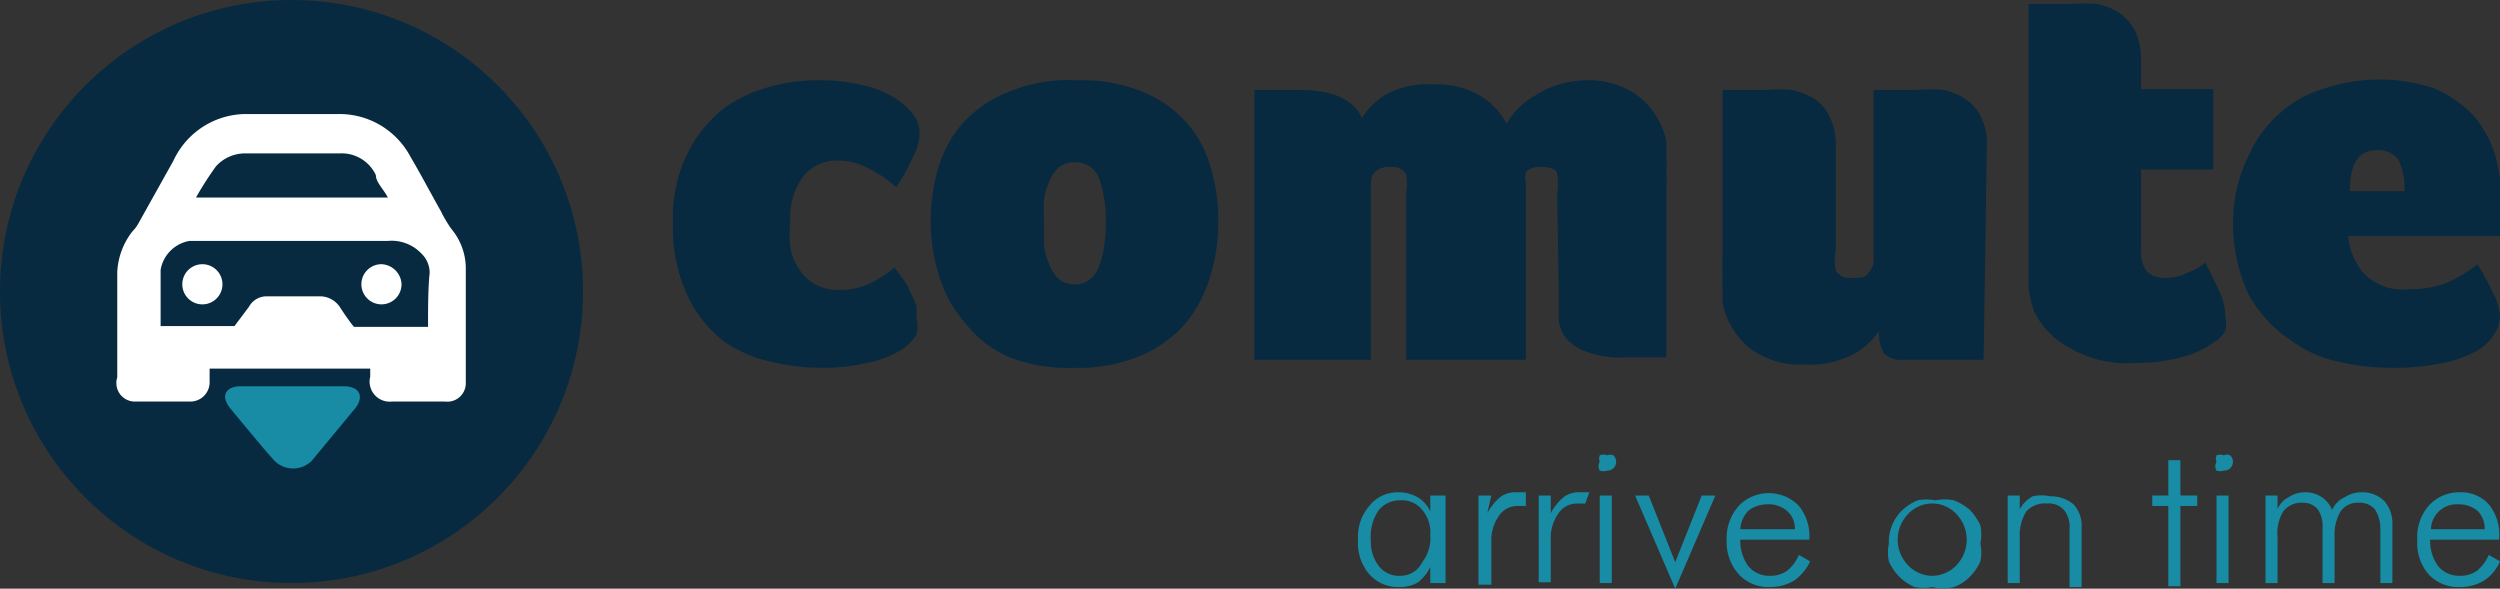 <svg xmlns="http://www.w3.org/2000/svg" viewBox="0 0 31.13 7.33"><rect x="0" y="0" width="31.13" height="7.33" fill="#333333" stroke="none"/><defs><style>.cls-1{fill:#178ca4;}.cls-2{fill:#072a40;}.cls-3{fill:#fff;}</style></defs><title>comute_logo_2</title><g id="Layer_2" data-name="Layer 2"><g id="Layer_1-2" data-name="Layer 1"><path class="cls-1" d="M17.81,7.26v-.2a.58.58,0,0,1-.15.19.44.44,0,0,1-.23.06.48.48,0,0,1-.38-.16.6.6,0,0,1-.14-.43.59.59,0,0,1,.14-.42.45.45,0,0,1,.36-.17.48.48,0,0,1,.24.06.4.4,0,0,1,.16.18v-.2H18V7.26Zm-.74-.53a.49.49,0,0,0,.1.32.32.32,0,0,0,.27.12A.3.3,0,0,0,17.71,7a.49.49,0,0,0,.1-.34.43.43,0,0,0-.1-.31.32.32,0,0,0-.27-.12.34.34,0,0,0-.27.12A.57.57,0,0,0,17.07,6.73Z"/><path class="cls-1" d="M18.52,6.39a.7.7,0,0,1,.16-.2.31.31,0,0,1,.19-.06h.06l.07,0L19,6.3h-.11a.28.28,0,0,0-.23.13.53.53,0,0,0-.09.32v.53h-.16V6.17h.16Z"/><path class="cls-1" d="M19.31,6.39a.7.7,0,0,1,.16-.2.31.31,0,0,1,.19-.06h.06l.07,0-.05.14h-.1a.28.28,0,0,0-.24.13.53.53,0,0,0-.09.32v.53h-.15V6.17h.15Z"/><path class="cls-1" d="M19.92,5.75a.11.11,0,0,1,0-.08.11.11,0,0,1,.09,0,.1.1,0,0,1,.08,0,.11.11,0,0,1-.08.19.14.14,0,0,1-.09,0A.11.11,0,0,1,19.92,5.75Zm0,1.51V6.17h.15V7.26Z"/><path class="cls-1" d="M20.36,6.17h.17l.33.83.33-.83h.17l-.5,1.16Z"/><path class="cls-1" d="M22.53,6.72h-.86a.54.54,0,0,0,.1.33.34.34,0,0,0,.27.12.37.37,0,0,0,.21-.06.53.53,0,0,0,.15-.2l.14.08a.61.61,0,0,1-.2.24.58.58,0,0,1-.3.08.5.5,0,0,1-.39-.16.6.6,0,0,1-.15-.42.61.61,0,0,1,.15-.43.52.52,0,0,1,.75,0,.59.59,0,0,1,.13.41Zm-.18-.13a.29.29,0,0,0-.1-.23A.35.35,0,0,0,22,6.28a.38.38,0,0,0-.23.08.37.37,0,0,0-.1.23Z"/><path class="cls-1" d="M24.06,7.31a.59.59,0,0,1-.22,0,.62.62,0,0,1-.32-.32.54.54,0,0,1,0-.22.55.55,0,0,1,.17-.42.62.62,0,0,1,.19-.12.59.59,0,0,1,.22,0,.59.59,0,0,1,.23,0,.67.67,0,0,1,.2.12.8.8,0,0,1,.13.19.62.62,0,0,1,0,.23.54.54,0,0,1,0,.22.64.64,0,0,1-.13.19.53.53,0,0,1-.2.13A.59.59,0,0,1,24.06,7.31Zm0-.14a.42.42,0,0,0,.3-.13.46.46,0,0,0,0-.64.41.41,0,0,0-.6,0,.46.46,0,0,0,0,.64A.42.42,0,0,0,24.07,7.17Z"/><path class="cls-1" d="M25,7.26V6.17h.15v.17a.41.41,0,0,1,.16-.16.51.51,0,0,1,.22,0,.44.44,0,0,1,.29.1.39.39,0,0,1,.1.29v.74h-.15V6.59a.33.33,0,0,0-.07-.24.25.25,0,0,0-.21-.08.31.31,0,0,0-.26.1.56.56,0,0,0-.08.32v.57Z"/><path class="cls-1" d="M27,6.3h-.2V6.17H27V5.73h.15v.44h.21V6.3h-.21v1H27Z"/><path class="cls-1" d="M27.6,5.75a.11.11,0,0,1,0-.08.12.12,0,0,1,.09,0,.09.09,0,0,1,.08,0,.11.11,0,0,1-.08.19.14.14,0,0,1-.09,0A.11.11,0,0,1,27.6,5.75Zm0,1.51V6.17h.15V7.26Z"/><path class="cls-1" d="M28.36,7.26h-.15V6.17h.15v.17a.29.29,0,0,1,.14-.15.36.36,0,0,1,.2-.06.37.37,0,0,1,.21.06.35.35,0,0,1,.13.16.31.31,0,0,1,.16-.16.37.37,0,0,1,.21-.06.38.38,0,0,1,.28.11.41.41,0,0,1,.1.28v.74h-.15V6.58a.43.43,0,0,0-.07-.24.25.25,0,0,0-.2-.08.26.26,0,0,0-.22.1.57.57,0,0,0-.08.33v.57h-.15V6.58a.38.38,0,0,0-.06-.24.24.24,0,0,0-.19-.08.28.28,0,0,0-.24.11.52.52,0,0,0-.07.32Z"/><path class="cls-1" d="M31.12,6.72h-.86a.54.54,0,0,0,.1.33.34.34,0,0,0,.27.12.37.37,0,0,0,.21-.06.53.53,0,0,0,.15-.2l.14.08a.54.54,0,0,1-.2.24.56.56,0,0,1-.3.08.5.5,0,0,1-.39-.16.59.59,0,0,1-.14-.42.6.6,0,0,1,.14-.43.51.51,0,0,1,.39-.17.46.46,0,0,1,.36.15.59.59,0,0,1,.13.41Zm-.18-.13a.32.32,0,0,0-.09-.23.36.36,0,0,0-.24-.08.32.32,0,0,0-.34.31Z"/><path class="cls-2" d="M10.46,3.61a.87.87,0,0,0,.37-.08,1.49,1.49,0,0,0,.31-.2l.1.14a.51.51,0,0,1,.09.16,1.3,1.3,0,0,1,.08.17.89.89,0,0,1,0,.15.42.42,0,0,1,0,.22.58.58,0,0,1-.21.2,1.3,1.3,0,0,1-.41.15,2.34,2.34,0,0,1-.56.06,2.58,2.58,0,0,1-.6-.07A1.59,1.59,0,0,1,9,4.24a1.57,1.57,0,0,1-.44-.56,2,2,0,0,1-.18-.91,1.8,1.8,0,0,1,.18-.86A1.65,1.65,0,0,1,9,1.36a1.69,1.69,0,0,1,.59-.28A2.14,2.14,0,0,1,10.2,1a2.09,2.09,0,0,1,.49.05,1.3,1.3,0,0,1,.42.15.92.92,0,0,1,.25.21.39.39,0,0,1,.09.26.64.64,0,0,1-.09.3,2.16,2.16,0,0,1-.2.36,1.6,1.6,0,0,0-.36-.24A.8.8,0,0,0,10.41,2,.52.52,0,0,0,10,2.2a.85.85,0,0,0-.16.54,1.87,1.87,0,0,0,0,.34.73.73,0,0,0,.11.27.61.61,0,0,0,.2.19A.59.59,0,0,0,10.46,3.61Z"/><path class="cls-2" d="M15.17,2.75a2.26,2.26,0,0,1-.1.69,1.66,1.66,0,0,1-.31.59,1.54,1.54,0,0,1-.56.4,2,2,0,0,1-.83.15,2,2,0,0,1-.82-.14A1.43,1.43,0,0,1,12,4a1.55,1.55,0,0,1-.31-.58,2.17,2.17,0,0,1-.1-.69,2.26,2.26,0,0,1,.11-.69A1.46,1.46,0,0,1,12,1.52a1.54,1.54,0,0,1,.57-.38A1.89,1.89,0,0,1,13.4,1a2,2,0,0,1,.82.14,1.46,1.46,0,0,1,.55.38,1.41,1.41,0,0,1,.3.55A2.2,2.2,0,0,1,15.17,2.75Zm-1.4,0a1.58,1.58,0,0,0-.08-.52.31.31,0,0,0-.3-.21.32.32,0,0,0-.2.06.43.43,0,0,0-.12.17.84.84,0,0,0-.07.24,2.45,2.45,0,0,0,0,.27c0,.1,0,.2,0,.3a.84.84,0,0,0,.07.24.47.47,0,0,0,.12.18.29.29,0,0,0,.19.06.27.27,0,0,0,.2-.07.34.34,0,0,0,.11-.17,1,1,0,0,0,.06-.25A1.46,1.46,0,0,0,13.77,2.77Z"/><path class="cls-2" d="M19.39,2.41a.78.78,0,0,0,0-.24c0-.06-.09-.09-.19-.09a.25.25,0,0,0-.2.06.27.27,0,0,0,0,.13V4.48H17.51V2.41a.78.78,0,0,0,0-.24.19.19,0,0,0-.19-.09.27.27,0,0,0-.2.06.23.23,0,0,0-.05.15V4.48H15.62V1.12l.15,0,.18,0h.22c.42,0,.68.11.79.35a.88.88,0,0,1,.29-.29,1.11,1.11,0,0,1,.6-.13,1.08,1.08,0,0,1,.56.13.87.87,0,0,1,.35.36.92.92,0,0,1,.34-.34A1.18,1.18,0,0,1,19.73,1a1.05,1.05,0,0,1,.69.21,1,1,0,0,1,.33.55q0,.07,0,.18a1.41,1.41,0,0,1,0,.2,1.48,1.48,0,0,1,0,.21v2.1l-.14,0-.17,0h-.2a1.18,1.18,0,0,1-.51-.08.54.54,0,0,1-.26-.2A.57.57,0,0,1,19.41,4c0-.11,0-.23,0-.35Z"/><path class="cls-2" d="M24.7,4.48h-1a.3.3,0,0,1-.24-.08.46.46,0,0,1-.06-.28.92.92,0,0,1-.32.29,1.18,1.18,0,0,1-.61.13,1.05,1.05,0,0,1-.69-.21,1,1,0,0,1-.33-.55s0-.11,0-.18a1.48,1.48,0,0,1,0-.21,1.27,1.27,0,0,1,0-.2V1.12l.18,0,.17,0h.19a1.66,1.66,0,0,1,.32,0,.86.86,0,0,1,.28.11.52.52,0,0,1,.19.22.77.77,0,0,1,.08.36V3.12a.57.57,0,0,0,0,.25.2.2,0,0,0,.2.09c.11,0,.18,0,.21-.07a.2.2,0,0,0,.06-.14V1.12l.18,0,.17,0h.19a1.84,1.84,0,0,1,.33,0,.81.81,0,0,1,.27.11.57.57,0,0,1,.2.23.74.74,0,0,1,.07.36Z"/><path class="cls-2" d="M25.33,3.88a1.23,1.23,0,0,1-.07-.32c0-.1,0-.2,0-.3V.05l.18,0,.17,0h.18a1.66,1.66,0,0,1,.32,0,.78.78,0,0,1,.28.11.64.64,0,0,1,.2.23.88.88,0,0,1,.07.36v.36h.9v1h-.9v1a.41.41,0,0,0,.08.28.35.35,0,0,0,.23.07.58.58,0,0,0,.26-.06.73.73,0,0,0,.23-.13c.07.13.13.26.18.37a.72.72,0,0,1,.07.3.48.48,0,0,1,0,.18.37.37,0,0,1-.14.14,1.2,1.2,0,0,1-.41.19,2.25,2.25,0,0,1-.6.07,1.38,1.38,0,0,1-.79-.19A1,1,0,0,1,25.33,3.88Z"/><path class="cls-2" d="M30,3.6a1.24,1.24,0,0,0,.47-.08,1.68,1.68,0,0,0,.38-.23,3.27,3.27,0,0,1,.18.33.78.78,0,0,1,.1.32.44.44,0,0,1-.07.22.64.64,0,0,1-.22.21,1.56,1.56,0,0,1-.42.15,3,3,0,0,1-.66.06,2.72,2.72,0,0,1-.61-.07,1.49,1.49,0,0,1-.62-.27A1.65,1.65,0,0,1,28,3.67a2.09,2.09,0,0,1-.19-1A1.78,1.78,0,0,1,28,1.94a1.47,1.47,0,0,1,.4-.54,1.41,1.41,0,0,1,.55-.3,2.16,2.16,0,0,1,1.36,0,1.48,1.48,0,0,1,.49.34,1.37,1.37,0,0,1,.27.49,2.33,2.33,0,0,1,.08.59v.22s0,.08,0,.12,0,.06,0,.08H29.24a.83.83,0,0,0,.19.46A.67.67,0,0,0,30,3.6Zm-.06-1.22a.77.77,0,0,0-.08-.4.32.32,0,0,0-.27-.11q-.33,0-.33.51Z"/><circle class="cls-2" cx="3.63" cy="3.63" r="3.63"/><path class="cls-3" d="M5.8,3.37a.77.77,0,0,0-.18-.52,1.59,1.59,0,0,1-.13-.22c-.13-.23-.25-.46-.38-.68a1,1,0,0,0-.9-.53H3.05A1,1,0,0,0,2.16,2l-.43.77a.44.44,0,0,1-.08.11.89.89,0,0,0-.19.51V4.7A.23.23,0,0,0,1.69,5h.67a.24.24,0,0,0,.25-.23V4.59h2v.1A.25.25,0,0,0,4.88,5h.66a.23.23,0,0,0,.26-.22V3.37ZM2.69,2.07a.49.49,0,0,1,.37-.16H4.23a.47.47,0,0,1,.45.27c0,.09.1.18.15.28H2.44A4.25,4.25,0,0,1,2.69,2.07Zm2.64,2H4.49s-.07,0-.08,0-.13-.17-.18-.25A.3.3,0,0,0,4,3.69H3.33a.25.25,0,0,0-.23.13l-.18.24s0,0,0,0H2V3.36A.44.44,0,0,1,2.36,3H4.83a.51.51,0,0,1,.42.16.33.33,0,0,1,.1.24C5.33,3.59,5.33,3.84,5.33,4.09Z"/><path class="cls-3" d="M2.52,3.29a.25.25,0,1,0,.25.25h0a.25.25,0,0,0-.25-.25Z"/><path class="cls-3" d="M4.74,3.29A.25.25,0,1,0,5,3.54a.26.26,0,0,0-.25-.25Z"/><path class="cls-1" d="M4.41,5.1c.13-.15.08-.29-.13-.29H3c-.2,0-.26.13-.12.29,0,0,.41.5.54.64a.33.33,0,0,0,.46,0h0Z"/></g></g></svg>